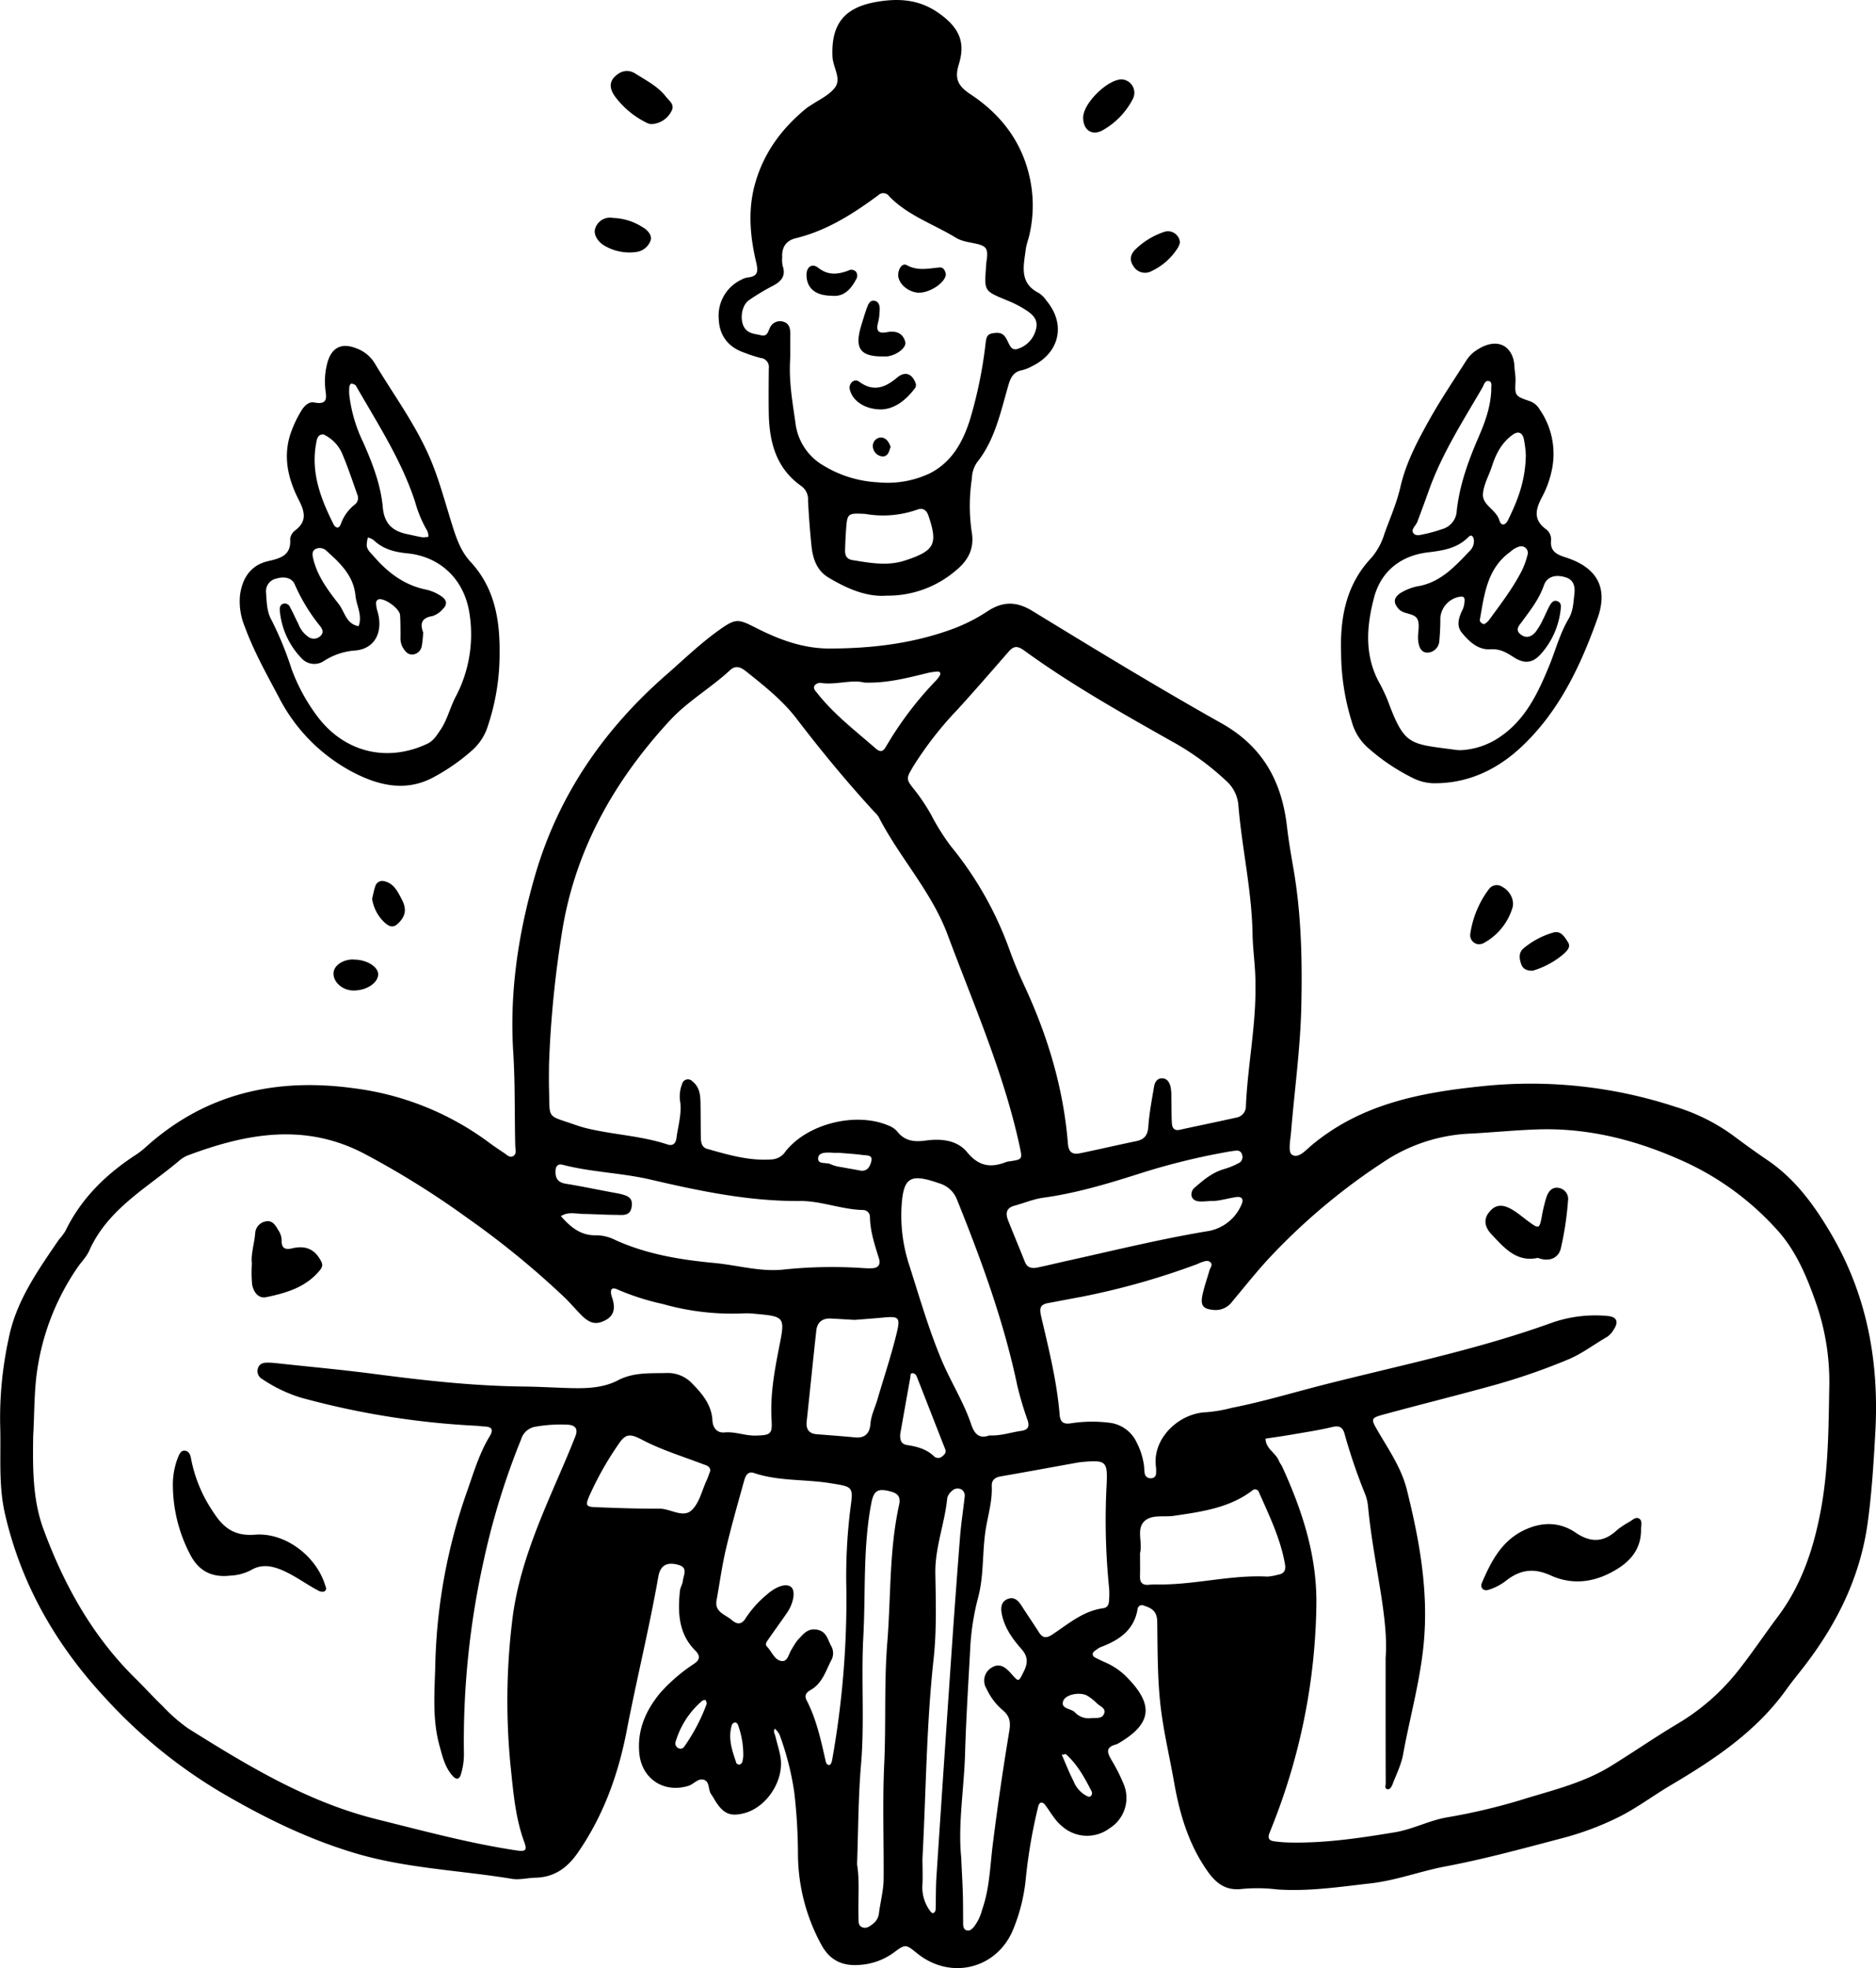 <svg xmlns="http://www.w3.org/2000/svg" viewBox="0 0 478.509 501.886"><title>zen</title><g id="Layer_2" data-name="Layer 2"><g id="Untitled_Artwork_12_Image" data-name="Untitled_Artwork 12 Image"><path d="M325.776,481.824a41.9,41.9,0,0,0-9.23-.1c-3.919.4-6.364-1.462-8.517-4.511-4.834-6.845-7.11-14.523-8.545-22.668-1.258-7.138-2.994-14.176-3.662-21.434-.6-6.525-.555-13.057-.654-19.581-.041-2.677-1.4-3.431-3.392-4.078a1.108,1.108,0,0,0-1.614.885c-.9,5.369-4.687,7.9-9.314,9.656a3.822,3.822,0,0,0-.943.529c-.558.424-1.41.772-1.131,1.636.124.383.77.638,1.221.866.97.49,1.977.907,2.953,1.387a17.351,17.351,0,0,1,4.764,3.592c6.6,6.811,5.977,11.564-2.152,16.4a4,4,0,0,1-.977.476c-2.8.741-2.047,2.272-1.02,4.041a44.161,44.161,0,0,1,2.947,5.818,9.1,9.1,0,0,1-3.441,11.456,9.574,9.574,0,0,1-12.049-.38c-1.908-1.5-2.989-3.62-4.406-5.494-.709-.937-1.526-.894-1.82.439a133.735,133.735,0,0,0-3.135,18.19A45.475,45.475,0,0,1,258.6,491.6c-3.961,10.382-15.946,13.532-24.63,6.549-2.843-2.286-2.984-2.475-5.838-.334a16.537,16.537,0,0,1-9.017,3.264c-4.114.3-7.269-1.067-9.442-4.84a48.611,48.611,0,0,1-6.138-23.438,139.023,139.023,0,0,0-.942-15.736,72.713,72.713,0,0,0-3.754-14.71,6.277,6.277,0,0,0-1.2-1.535c-.491.731.015,1.394.17,2.066.408,1.769,1.007,3.5,1.283,5.291.918,5.953-3.565,12.737-9.289,14.211-3.467.893-5.232.169-7.251-2.982-.391-.61-.723-1.26-1.149-1.843-.842-1.152-.293-3.19-1.879-3.7-1.466-.471-2.53,1.11-3.9,1.537-6.222,1.944-11.907-1.731-12.548-8.214-.591-5.982,1.621-11,5.349-15.506a43.634,43.634,0,0,1,8.658-7.427c1.474-1.051,1.63-1.965.179-3.431-4.193-4.236-4.409-9.626-3.831-15.132.093-.884.661-1.719.756-2.6.157-1.457,1.386-3.327-1.139-4.029-2.911-.809-4.61.068-5.124,2.985-2.325,13.21-5.551,26.235-8.091,39.406-2.126,11.02-5.939,21.658-12.5,31.079-2.682,3.853-6,6.2-10.782,6.305-1.992.042-4.043.606-5.961.289-13.363-2.213-26.954-2.631-40.124-6.58-12.3-3.686-23.47-9.23-34.448-15.686A129.189,129.189,0,0,1,27.05,433.226c-12.608-13.51-21.621-29.037-25.785-47.19C-.458,378.528.3,370.9.04,363.316a95.375,95.375,0,0,1,2.2-22.111c1.912-9.509,7.435-17.233,12.745-25.039a19.081,19.081,0,0,0,1.65-2.158c3.98-8.268,10.238-14.419,17.807-19.382a20.913,20.913,0,0,0,2.6-1.981c15.36-13.917,33.5-17.907,53.576-15.079a73.091,73.091,0,0,1,33.948,13.676c1.312.973,2.665,1.894,4.029,2.793.72.474,1.464,1.363,2.4.707.847-.593.453-1.655.432-2.512-.2-7.981-.015-15.954-.52-23.95-.967-15.306,1.3-30.323,5.573-45.043,5.945-20.471,17.551-37.249,33.477-51.164,4.5-3.936,8.8-8.122,13.718-11.583,4.077-2.869,4.677-2.648,9.264-.324,5.816,2.946,11.875,5.221,18.643,5.213,10.431-.013,20.613-1.175,30.511-4.666a43.95,43.95,0,0,0,9.737-4.794c3.872-2.567,7.351-2.656,11.5-.12,15.944,9.745,31.911,19.477,48.2,28.626,10.558,5.93,15.415,14.829,16.732,26.335.412,3.6,1.039,7.183,1.658,10.758,2.019,11.658,2.264,23.461,2,35.2-.244,10.666-1.734,21.3-2.61,31.958-.163,1.974-.792,5.027.159,5.727,1.626,1.2,3.555-1.06,4.937-2.223,12.749-10.742,28.088-13.61,44.025-15.224a118.214,118.214,0,0,1,48.884,5.283,49.291,49.291,0,0,1,14.571,7.2c2.905,2.169,5.837,4.309,8.84,6.339,7.1,4.8,11.965,11.446,16.254,18.735,9.256,15.73,12.355,32.718,11.356,50.734-.43,7.758-.9,15.484-1.965,23.193-1.869,13.5-7.614,25.232-15.759,35.944-1.644,2.162-3.393,4.248-4.972,6.457-7.69,10.756-18.425,17.865-29.535,24.44-4.35,2.574-8.389,5.621-12.918,7.935a75.112,75.112,0,0,1-15.142,5.652c-9.748,2.569-19.458,5.222-29.4,7.1-6.363,1.2-12.509,3.568-19.045,4.307C341.672,481.176,333.787,482.377,325.776,481.824ZM270.9,447.542l.117-.3-.21.182c1,2.285,1.9,4.621,3.044,6.835a7.12,7.12,0,0,0,3.1,3.6c.446.206.978.6,1.4.029a1.113,1.113,0,0,0,.14-.959c-1.784-3.475-3.611-6.932-6.6-9.567C271.735,447.224,271.24,447.473,270.9,447.542ZM143.039,310.165l.27-.494c-.089.144-.178.289-.268.433,2.45,2.759,5.05,5.07,9.169,4.907a10.966,10.966,0,0,1,4.722,1.2c8.05,3.664,16.671,5.052,25.312,5.866,5.771.544,11.469,2.245,17.3,1.707a118.691,118.691,0,0,1,20.639-.405,20.527,20.527,0,0,0,2.177.039c1.663-.041,2.316-.931,1.835-2.488-1.071-3.462-2.239-6.888-2.3-10.577a1.759,1.759,0,0,0-1.727-1.789c-5.479-.106-10.717-2.343-16.1-2.3-13.014.106-25.562-2.529-38.1-5.452-7.423-1.731-15.108-1.87-22.5-3.793-1.1-.286-1.7.344-1.765,1.43-.108,1.852.465,3.071,2.582,3.411,4.295.692,8.552,1.61,12.835,2.384,3.34.6,4.227,1.277,4.02,3.3-.279,2.721-2.39,2.266-4.127,2.259-2.718-.011-5.436-.2-8.154-.238C146.9,309.536,144.866,308.908,143.039,310.165ZM353.427,422.781c.836-10.194-3.1-24.171-4.461-38.4a12.329,12.329,0,0,0-.693-3.186,145.094,145.094,0,0,1-5.283-15.417c-.422-1.634-1.179-2.351-3.108-1.887-3.515.846-7.108,1.373-10.676,1.992-2.129.369-4.271.661-6.407.987.017,2.585,2.634,3.612,3.443,5.73.192.5.583.925.808,1.418,5.085,11.136,8.847,22.533,8.72,35.042a157.719,157.719,0,0,1-8.127,48.034c-1.133,3.437-2.412,6.833-3.779,10.184-.563,1.381-.3,2.065,1.1,2.264a32.465,32.465,0,0,0,3.788.317c9.114.213,18.076-1.123,27.031-2.607,4.512-.747,8.6-2.935,13.05-3.761a155.686,155.686,0,0,0,18.542-4.3c7.945-2.506,16.178-4.326,23.39-8.754,5.713-3.508,11.229-7.34,16.984-10.775A56.17,56.17,0,0,0,443.225,426.2c3.607-4.546,6.814-9.358,10.281-13.987,6.036-8.059,9.071-17.262,10.9-26.965,1.989-10.559,2-21.252,2.191-31.952a60.976,60.976,0,0,0-3.506-21.352c-2.28-6.548-5.1-13.1-9.668-18.155A72.145,72.145,0,0,0,430.5,296.643c-12.061-5.612-24.727-9.069-38.268-8.629-5.627.182-11.214.735-16.823,1.051a43.158,43.158,0,0,0-21.109,6.348A159.138,159.138,0,0,0,324.6,319.9c-3.623,3.79-6.876,7.935-10.254,11.956a5.229,5.229,0,0,1-4.685,2.2c-2.752-.227-3.526-1.043-2.947-3.831.441-2.12,1.194-4.175,1.782-6.266.182-.646.866-1.342.333-1.958-.719-.832-1.675-.307-2.523-.052-.344.1-.655.316-1,.436a189.187,189.187,0,0,1-29.852,8.393c-2.676.475-5.34,1.019-8.016,1.5-2.057.367-2.385,1.2-1.878,3.378,1.922,8.279,4.021,16.546,4.714,25.057.153,1.887.923,2.524,2.774,2.262a35.43,35.43,0,0,1,9.761-.181,8.806,8.806,0,0,1,7.16,5.127,18.139,18.139,0,0,1,1.808,5.669c.1.713.078,1.448.208,2.155a1.453,1.453,0,0,0,1.546,1.224,1.24,1.24,0,0,0,1.346-1.324,8.881,8.881,0,0,0-.036-1.631c-.952-7.151,5.838-13.7,12.969-13.887a38.569,38.569,0,0,0,6.41-1.117c7.839-1.541,15.475-3.854,23.2-5.824,19.484-4.967,39.226-8.949,58.211-15.8a33.523,33.523,0,0,1,14.493-1.791c2.245.21,2.781,1.482,1.563,3.336a6.046,6.046,0,0,1-1.791,2.009c-3.306,1.878-6.309,4.241-9.872,5.725a162.066,162.066,0,0,1-19.016,6.586c-9.245,2.564-18.561,4.87-27.82,7.385-3.566.969-3.584,1.122-1.827,4.152,2.82,4.863,6.094,9.547,7.471,15.062,3.216,12.87,5.582,25.861,4.316,39.241-.908,9.594-3.543,18.866-5.265,28.308-.481,2.635-1.745,5.132-2.707,7.67-.178.47-.6,1.156-.963,1.191-1.21.118-.756-.959-.758-1.508C353.416,445.517,353.427,436.287,353.427,422.781ZM8.469,366.093c-.141,8.617-.117,16.446,2.626,23.881,5.252,14.24,12.5,27.293,23.445,38.049,2.326,2.286,4.514,4.713,6.866,6.97a43.152,43.152,0,0,0,6.524,5.734c15.213,9.537,30.51,18.828,48.272,23.232,11.8,2.925,23.514,6.115,35.552,7.921,2.3.344,2.74-.044,2-2.059-2.353-6.37-2.835-12.991-3.544-19.693a169.281,169.281,0,0,1,.372-36.247c1.43-13.149,6.619-25.164,11.8-37.155,1.51-3.492,3.021-6.987,4.405-10.53.655-1.678.075-2.766-1.936-2.883a36.567,36.567,0,0,0-8.12.491,4.563,4.563,0,0,0-3.816,3.258,187.83,187.83,0,0,0-9.589,31.137,211.687,211.687,0,0,0-5,48.538,17.571,17.571,0,0,1-.814,5.894c-.463,1.369-1.318,1.047-1.991.316-2.043-2.221-2.684-5.106-3.448-7.894-1.806-6.589-1.249-13.291-1.055-20.016a142.494,142.494,0,0,1,7.923-44.18c1.768-4.953,3.2-10.035,5.951-14.57,1.25-2.057.208-2.48-1.6-2.533-.542-.016-1.081-.135-1.623-.156A207.686,207.686,0,0,1,76.71,356.4a37.056,37.056,0,0,1-9.761-4.685,2.32,2.32,0,0,1-1.158-2.786c.4-1.293,1.513-1.456,2.622-1.442,1.086.013,2.172.147,3.255.264,7.932.857,15.881,1.584,23.79,2.618,12.6,1.647,25.207,3.067,37.932,3.209,3.809.043,7.616.265,11.425.381,4.384.133,8.852.1,12.785-1.958,4.11-2.148,8.418-1.738,12.7-1.876a8.51,8.51,0,0,1,6.332,2.775c2.577,2.61,4.885,5.437,5.087,9.325.107,2.055,1.311,3.224,3.063,3.061,2.761-.257,5.293.875,7.988.8,3.759-.1,4.253-.324,4.036-3.961-.373-6.234.686-12.282,1.88-18.322,1.6-8.082,1.654-8.076-6.462-8.8a18.177,18.177,0,0,0-2.72-.07,64.71,64.71,0,0,1-20.452-2.4,63.178,63.178,0,0,1-11.388-3.629c-1.4-.667-2.027-.422-1.771,1.2a7.929,7.929,0,0,0,.323,1.039c.7,2.31.546,4.352-1.885,5.577-2.365,1.192-3.969.786-6.236-1.538-1.392-1.428-2.683-2.959-4.117-4.342a220.086,220.086,0,0,0-24.8-20.266,221.647,221.647,0,0,0-26.235-16.354c-15.222-7.983-30.152-5.169-45.131.454a8.238,8.238,0,0,0-2.282,1.473c-8.264,6.932-18.106,12.275-22.786,22.825-.721,1.625-2.117,2.94-3.113,4.456A62.1,62.1,0,0,0,9.2,351.691C8.685,356.767,8.738,361.837,8.469,366.093ZM140.03,271.629c0,1.991-.048,3.983.009,5.972.222,7.9-.684,6.688,6.346,9.131,1.027.357,2.063.7,3.118.962,6.867,1.673,14.019,1.923,20.773,4.162,1.435.476,2.114-.408,2.261-1.569.384-3.032,1.337-6.014.987-9.117a8.7,8.7,0,0,1,.476-4.794,1.523,1.523,0,0,1,2.609-.618c1.791,1.4,2.024,3.343,2.064,5.366.056,2.9.043,5.8.086,8.7.019,1.3.113,2.72,1.6,3.141,5.382,1.525,10.758,3.124,16.475,2.7a4.523,4.523,0,0,0,3.526-2.036c5.572-7.091,17.923-10.142,26.226-6.621a5.649,5.649,0,0,1,2.243,1.5c1.929,2.473,4.343,2.752,7.268,2.347,3.883-.538,8.028-.154,10.584,2.967,2.9,3.545,5.94,4.069,9.838,2.545a4.962,4.962,0,0,1,1.063-.224c3.224-.494,3.224-.492,2.492-3.868-4.053-18.693-11.75-36.155-18.389-53.963-4.088-10.966-12.269-19.65-17.563-29.977a6.233,6.233,0,0,0-1.054-1.239c-7-7.613-13.578-15.574-19.864-23.8-3.525-4.611-8.115-8.266-12.644-11.889-1.222-.977-2.685-2.057-4.346-.509-4.889,4.554-10.738,7.837-15.372,12.858-14.509,15.722-24.489,33.656-27.637,54.9A270.272,270.272,0,0,0,140.03,271.629Zm180.193-20.545c.049-4.35-.667-8.681-.742-13-.191-11.106-2.74-21.915-3.623-32.921a9.346,9.346,0,0,0-3.177-6.113,68.728,68.728,0,0,0-14.06-10.149c-12.742-7.2-25.5-14.379-37.363-23-1.771-1.287-2.723-1.182-4.028.318-4.276,4.914-8.546,9.836-12.932,14.651a90.122,90.122,0,0,0-11.32,14.513c-1.889,3.187-1.973,3.254.391,6.179a47.569,47.569,0,0,1,4.189,6.324,57.6,57.6,0,0,0,4.892,7.8,89.208,89.208,0,0,1,14.968,26.322c1.157,3.223,2.49,6.394,3.931,9.5,5.919,12.762,9.915,26.054,11.039,40.115.183,2.288,1.217,2.858,3.119,2.467,4.785-.986,9.544-2.1,14.328-3.089,2.09-.433,2.915-1.522,3.067-3.722.238-3.421.9-6.815,1.466-10.208.186-1.114.8-2.136,2.1-2.092,1.254.042,1.838,1.081,2.1,2.155a12.945,12.945,0,0,1,.214,2.706c.052,2.176,0,4.358.125,6.53.065,1.149.5,2.077,2.039,1.735,4.771-1.058,9.564-2.019,14.331-3.095a2.933,2.933,0,0,0,2.517-3.048C318.253,271.643,320.4,261.456,320.223,251.084ZM245.159,473.5c.17,3.629.343,6.527.43,9.428.076,2.539.053,5.081.077,7.622.007.747.147,1.514.951,1.727s1.34-.41,1.828-.95a12.143,12.143,0,0,0,2.08-4.382c1.892-5.359,2-10.99,2.695-16.546q1.824-14.547,4.227-29.019c.416-2.5.014-3.94-2-5.532a16.148,16.148,0,0,1-3.818-5.208,3.844,3.844,0,0,1,1.17-5.29c1.747-1.144,3.185-.757,5.049,1.36,2.038,2.317,1.925,2.26,3.252-.39,1.084-2.164,1.188-3.833-.59-5.836-2.276-2.563-4.319-5.435-4.99-8.938-.275-1.437-.224-3.036,1.415-3.75s2.714.262,3.572,1.6c1.47,2.287,3.006,4.532,4.468,6.824.993,1.555,1.907,1.622,3.513.557,4.041-2.683,7.812-5.977,12.9-6.662,1.129-.152,1.434-.98,1.487-1.928a19.494,19.494,0,0,0,.019-3.259,171.392,171.392,0,0,1-.614-26.633c.234-5.542-.251-5.976-5.741-5.516-.543.045-1.088.091-1.623.187-6.56,1.179-13.113,2.395-19.68,3.531-1.507.261-2.338,1-2.27,2.5.168,3.686-.907,7.2-1.5,10.764-.959,5.728-.448,11.594-1.887,17.27a64,64,0,0,0-2.049,12.326c-.489,9.228-1.1,18.454-1.366,27.689C245.9,456.108,244.339,465.128,245.159,473.5Zm-62.341-65.658c-.742,3.282,2.181,3.834,3.843,5.288,1.4,1.22,2.553,1.14,3.535-.475a26.888,26.888,0,0,1,5.435-6.039c2.564-2.261,5.13-2.943,6.254-1.815,1.033,1.037.531,4.048-1.153,6.5-1.534,2.237-3.145,4.422-4.683,6.656-.388.562-1.046,1.311-.439,1.921,1.256,1.265,1.915,3.471,3.763,3.7,1.642.2,1.778-1.953,2.6-3.044a19.855,19.855,0,0,1,1.459-2.278c1.358-1.353,2.434-3.116,4.943-2.675,2.553.448,2.735,2.653,3.693,4.277a3.721,3.721,0,0,1-.111,3.664c-1.379,2.715-2.264,5.769-5.182,7.44-.964.552-1.73,1.266-1.03,2.626,2.512,4.876,3.655,10.19,4.845,15.486.124.549.441,1.146,1.033.994.3-.076.547-.779.626-1.233a232.873,232.873,0,0,0,3.639-43.241,139.536,139.536,0,0,1,.987-20.614c.812-5.983.811-5.809-5.233-6.77-6.416-1.02-13.033-.463-19.308-2.571-1.718-.577-2.232.9-2.562,2.083-1.6,5.757-3.246,11.508-4.614,17.322C184.167,399.264,183.584,403.574,182.818,407.842Zm69.552-41.8c2.821.171,5.422-.776,8.109-1.154,1.6-.226,2.193-.971,1.664-2.608a87.775,87.775,0,0,1-2.649-8.869c-3.432-16.4-9.17-32.029-15.4-47.512a6.939,6.939,0,0,0-4.617-4.171c-7.537-2.625-9.161-1.471-9.553,6.588a40.721,40.721,0,0,0,2.047,14.462c2.584,8.1,4.948,16.322,8.24,24.14,2.305,5.471,5.57,10.576,7.487,16.252C248.538,365.659,249.7,366.988,252.37,366.046Zm56.621-59.784c-1.289.073-1.831.12-2.375.131-1.138.024-2.293-.142-2.682-1.365a2.3,2.3,0,0,1,1.023-2.355c2.181-1.927,4.421-3.727,7.312-4.554a19.091,19.091,0,0,0,3.987-1.678,1.776,1.776,0,0,0,.562-1.965,1.335,1.335,0,0,0-1.637-1.031c-1.262.115-2.512.377-3.762.605a171.092,171.092,0,0,0-21.077,5.336c-7.959,2.53-15.933,4.909-24.246,6.05-2.488.341-4.877,1.371-7.326,2.027-2.188.587-2.315,2.035-1.623,3.781,1.4,3.535,2.875,7.039,4.279,10.572.6,1.515,1.805,1.7,3.12,1.433,2.488-.5,4.95-1.124,7.429-1.671,11.854-2.618,23.645-5.531,35.627-7.544a11.359,11.359,0,0,0,9.079-6.885c.629-1.42-.014-2.1-1.448-1.869C312.907,305.646,310.632,306.344,308.991,306.262ZM218.608,475.423c.707,4.2.215,8.925.376,13.634.029.846-.146,1.913.847,2.375,1.178.548,2.077-.265,2.924-.906a3.977,3.977,0,0,0,1.46-2.814c.38-2.867,1.145-5.662,1.168-8.6.078-9.757-.306-19.5.154-29.28.484-10.276-.052-20.605.78-30.913.946-11.715.464-23.551,3.007-35.124.456-2.076-.258-2.96-2.225-3.47-3.162-.819-4.223-.286-4.852,2.993-2.164,11.27-1.43,22.717-2.041,34.083-.584,10.863.341,21.743-.589,32.622C218.911,458.289,218.93,466.62,218.608,475.423Zm72.179-79.355c0,1.933.044,3.925-.013,5.913-.047,1.638.679,2.31,2.283,2.153a19.226,19.226,0,0,1,2.173-.084c9.418.155,18.637-2.5,28.085-2a14.209,14.209,0,0,0,2.662-.484c1.628-.239,2.039-1.217,1.779-2.7-1.14-6.5-4.008-12.368-6.637-18.323a1.035,1.035,0,0,0-1.741-.412c-5.9,4.452-12.909,5.369-19.918,6.416-2.631.394-5.912-.464-7.743,1.569S291.459,393.366,290.787,396.068ZM217.98,336.586c-2.8-.161-4.431-.263-6.058-.344-2.169-.109-3.476.938-3.711,3.073-.847,7.712-1.621,15.431-2.447,23.144-.211,1.971.514,3.123,2.571,3.287,3.247.259,6.5.487,9.739.805,2.527.248,3.768-1.05,3.935-3.351.161-2.23,1.162-4.166,1.769-6.237,1.625-5.539,3.463-11.025,4.846-16.623,1.124-4.552.767-4.732-3.706-4.317C222.218,336.274,219.513,336.463,217.98,336.586Zm17.311,137.391c0,2.354.119,4.716-.033,7.061a10.076,10.076,0,0,0,1.869,6.114c.183.294.528.713.775.7.583-.037.745-.6.759-1.109.074-2.711.017-5.429.194-8.132q1.907-28.964,3.9-57.922.987-14.361,2.118-28.711c.272-3.418.8-6.816,1.179-10.227a1.852,1.852,0,0,0-.787-1.9,2.035,2.035,0,0,0-2.5.393,3.379,3.379,0,0,0-1.15,1.75c-.621,6.486-3.158,12.637-3.039,19.278.13,7.236.346,14.539-.436,21.709C236.286,439.944,236.2,456.972,235.291,473.977Zm-54.109-98.928c-.078-1.258-1.137-1.39-1.877-1.673-5.221-2-10.583-3.622-15.563-6.234-3.2-1.679-4.26-1.506-6.156,1.4a80.66,80.66,0,0,0-7.381,13.2c-.879,2.137-.686,2.514,1.682,2.606,5.418.21,10.841.411,16.261.37,2.83-.022,6.011,2.453,8.232.438,1.974-1.792,2.645-5.029,3.857-7.644C180.616,376.7,180.885,375.832,181.182,375.049ZM220.5,174.067c-3.266-.82-7.029.572-10.816.136a1.834,1.834,0,0,0-1.921.629c-.438.764.262,1.388.675,1.913,4.288,5.447,9.783,9.625,14.95,14.151,1.559,1.365,2.189.227,2.837-.9a88.654,88.654,0,0,1,12.464-16.4,6.968,6.968,0,0,0,.992-1.277c.3-.531.2-1.084-.515-1.06a13.279,13.279,0,0,0-2.669.391C231.4,172.879,226.329,174.247,220.5,174.067ZM229.619,365.7c-.061,1.41.1,2.556,1.826,2.817,2.537.382,4.951,1.04,6.88,2.931a1.538,1.538,0,0,0,2.018-.064c.5-.417,1.111-.909.752-1.82-2.458-6.237-4.878-12.489-7.341-18.725a1.239,1.239,0,0,0-.788-.634c-.884-.179-.688.609-.768,1.048C231.323,356.067,230.475,360.885,229.619,365.7Zm-15.687-71.726c-.342,0-.885.031-1.423-.006-1.468-.1-3.576-.2-3.8,1.178-.323,1.966,2.09,1.157,3.209,1.764a9.254,9.254,0,0,0,2.6.7c1.59.318,3.2.557,4.787.878,1.994.4,2.653-1.151,2.957-2.432.38-1.6-1.272-1.387-2.2-1.517C218.1,294.264,216.11,294.164,213.932,293.975ZM278.4,438.135c1.272-.065,2.59.153,3.125-.925.778-1.565-.888-2.029-1.7-2.806a13.021,13.021,0,0,0-2.5-1.98c-1.839-1.037-5.635-.357-6.172,1.449-.58,1.951,2.038,1.763,3.025,2.8A4.829,4.829,0,0,0,278.4,438.135Zm-98.126-3.669c-.105-.323-.127-.824-.337-.921a1.139,1.139,0,0,0-.945.28,21.877,21.877,0,0,0-6.641,10.269,1.334,1.334,0,0,0,.794,1.75,1.125,1.125,0,0,0,1.405-.462A47.215,47.215,0,0,0,180.27,434.466Zm9.316,13.413a22.519,22.519,0,0,0-1.386-8.108.9.9,0,0,0-.695-.523,1.116,1.116,0,0,0-.813.567c-1.092,3.442.061,6.648,1.152,9.843.066.193.636.375.894.3a1.161,1.161,0,0,0,.623-.745A8.374,8.374,0,0,0,189.586,447.879ZM226.193,151.9c-5.139.389-10.1-1.77-14.834-4.593-3.124-1.862-4.069-4.984-4.4-8.321q-.57-5.678-.855-11.381a4.135,4.135,0,0,0-1.745-3.675c-6.409-4.524-8.146-11.215-8.267-18.564-.063-3.811-.026-7.624.008-11.436a2.3,2.3,0,0,0-2.067-2.639,36.733,36.733,0,0,1-4.139-1.339c-4.057-1.37-6.359-4.276-6.553-8.461a10.165,10.165,0,0,1,5.824-10.2,4.555,4.555,0,0,1,1.534-.53c2.986-.3,2.62-1.948,2.1-4.21-1.522-6.578-2.058-13.221-.163-19.862,2.27-7.955,6.979-14.21,13.354-19.321.14-.112.318-.176.466-.28,2.225-1.555,4.992-2.709,6.527-4.778,1.695-2.283-.519-5.143-.641-7.825-.375-8.23,2.919-12.5,10.994-13.959,5.781-1.047,11.135-.713,16.1,2.81,5.045,3.577,6.934,7.208,5.143,13.019-1.2,3.88-.134,5.638,3.068,7.759,8.173,5.416,13.638,12.915,15.319,22.814a33.142,33.142,0,0,1-.4,12.969c-.279,1.237-.765,2.44-.924,3.688-.538,4.194-1.753,8.612,3.374,11.157a7.009,7.009,0,0,1,1.9,1.93c5,5.962,3.41,13.253-3.641,16.7a10.064,10.064,0,0,1-2.517,1.017c-2.35.419-3.018,2-3.622,4.09-1.954,6.772-3.4,13.785-7.977,19.495a7.721,7.721,0,0,0-1.265,4.106,45.489,45.489,0,0,0-.039,13.565c.725,4.24-.875,7.278-4.141,9.921A26.655,26.655,0,0,1,226.193,151.9ZM201.58,91.058c-.452,6.1.574,11.491,1.325,16.857a14.493,14.493,0,0,0,7.234,10.864A29.621,29.621,0,0,0,223.97,123a25.1,25.1,0,0,0,13.248-2.323c5.545-2.822,8.352-7.917,10.153-13.539A112.47,112.47,0,0,0,251.4,87.507c.148-1.116.248-2.22,1.6-2.479,1.272-.245,2.582-.334,3.429.933.5.744.8,1.618,1.289,2.367a1.467,1.467,0,0,0,1.846.64,6.892,6.892,0,0,0,4.654-4.909c.709-2.426-.714-3.8-2.439-4.925a26.571,26.571,0,0,0-4.3-2.28c-6.872-2.861-6.412-2.316-5.886-10.021.013-.179.077-.355.1-.535.33-2.8-.026-3.548-2.7-4.144-1.773-.4-3.626-.581-5.175-1.528-5.692-3.482-12.224-5.618-17.006-10.558a1.8,1.8,0,0,0-2.776-.291c-6.438,4.758-13.131,9.042-21.062,10.971-2.442.594-3.595,2.291-3.457,4.828a8.228,8.228,0,0,0,.1,2.165c.919,2.641-.343,4.037-2.542,5.178a54.446,54.446,0,0,0-6.043,3.642c-2.042,1.421-2.451,5.493-.908,7.344,1.032,1.238,2.58,1.233,3.95,1.589,1.83.474,1.847-1.232,2.473-2.227a2.812,2.812,0,0,1,3.346-1.193c1.405.415,1.7,1.723,1.695,3.081C201.57,87.331,201.58,89.507,201.58,91.058Zm19.115,40c-4.414-.236-4.574-.115-4.863,3.64-.138,1.805-.218,3.615-.278,5.424-.045,1.362.23,2.446,1.922,2.716,4.472.715,8.863,1.58,13.411.081,7.479-2.464,8.411-4.115,5.93-11.416-.527-1.551-1.473-2.031-2.878-1.537A26.053,26.053,0,0,1,220.7,131.056Zm121.379,35.593c-.285-8.865,1.129-17.446,7.749-24.429a17.177,17.177,0,0,0,3.33-6.193c1.413-3.91,3.114-7.764,4.034-11.792,1.4-6.124,4.264-11.555,7.248-16.918,2.9-5.217,6.259-10.186,9.473-15.227a8.9,8.9,0,0,1,2.164-2.409c5.79-4.218,9.986-1.376,10.212,3.771.055,1.243.335,2.479.275,3.762-.175,3.754-.144,3.777,3.721,5.116a4.638,4.638,0,0,1,2.418,2.052,19.892,19.892,0,0,1,3,16.04,25.705,25.705,0,0,1-2.247,6.093c-1.7,3.151-2.576,5.959.958,8.492a3.252,3.252,0,0,1,1.207,2.923c-.244,2.9,1.816,3.58,3.953,4.283,7.78,2.56,10.68,7.69,7.921,15.435-4.339,12.183-9.852,23.869-19.486,32.867-6.22,5.809-13.719,9.36-22.52,9.219a12.457,12.457,0,0,1-5.214-1.384,52.024,52.024,0,0,1-11.234-7.552,13.719,13.719,0,0,1-4.251-6.792A59.933,59.933,0,0,1,342.074,166.649Zm30.39,24.658a19.221,19.221,0,0,0,10.165-3.413c6.5-4.41,9.664-11.177,12.5-18.051,1.657-4.011,2.732-8.273,4.972-12.039,1.171-1.969,1.218-4.162,1.47-6.291.218-1.845-.059-3.651-2.334-4.326-2.464-.731-4.661-.189-5.455,2.122-1.217,3.54-3.467,6.325-5.6,9.252-.68.936-1.852,2.028-.3,3.231,1.484,1.148,2.808.537,3.808-.651a17.788,17.788,0,0,0,1.92-3.26c.589-1.124,1.033-2.327,1.661-3.426.438-.765,1.027-1.615,2.134-1.073.745.364.786,1.065.688,1.85a20.338,20.338,0,0,1-5.208,11.706c-2.038,2.187-4.1,2.382-6.767.668-1.843-1.187-3.489-2.2-5.949-2.03-3.1.214-5.422-1.933-7.272-4.192-1.6-1.95-.718-4.1.26-6.139a5.914,5.914,0,0,0,.411-2.1c.036-.512-.113-1.045-.838-1.018a5.93,5.93,0,0,0-5.346,5.447,57.515,57.515,0,0,1-.27,5.971,3.132,3.132,0,0,1-2.855,2.873c-1.875.1-2.35-1.609-2.524-2.992-.222-1.774.482-3.793-.119-5.358-.718-1.869-3.533-1.245-4.9-2.824-1.356-1.562-1.289-2.758.47-4a13.505,13.505,0,0,1,5.071-1.852c5.525-1.2,9.027-5.152,12.677-8.945a3.494,3.494,0,0,0,1.023-2.444,2.133,2.133,0,0,0-.237-1.028c-.43-.766-.985-.21-1.273.074-2.873,2.824-6.377,3.344-10.276,3.815-6.773.818-11.9,4.728-13.689,11.509-1.861,7.063-2.5,14.3,1.052,21.216a45.661,45.661,0,0,1,2.374,4.888c4.4,11.846,5.507,11.131,17.462,12.754C371.738,191.284,372.1,191.288,372.464,191.307Zm7.92-91.891c-.106-.731.374-1.981-.6-2.24-1.027-.273-1.291,1.018-1.723,1.759-4.921,8.458-10.235,16.71-13.558,26q-1.464,4.1-3,8.163c-.367.963-1.673,1.877-1.009,2.835.639.922,2.055.4,3.081.211a36.267,36.267,0,0,0,4.187-1.191,5.081,5.081,0,0,0,3.811-4.733c.727-6.558,2.928-12.682,5.549-18.707C378.772,107.7,380.222,103.766,380.384,99.416Zm8.809,16.652a27.592,27.592,0,0,0-.527-4.208c-.347-1.437-1.337-2.068-2.827-.994-2.783,2-4.266,4.824-5.278,7.994-.767,2.405-2.176,4.751-2.307,7.177-.151,2.795,3.375,3.945,4.173,6.611.508,1.7,1.619,1.195,2.186.042C387.015,127.812,389.079,122.811,389.193,116.068Zm-10.626,43.111a5.278,5.278,0,0,0,1.129-.909c2.985-4.1,6.1-8.129,8.432-12.658a19.858,19.858,0,0,0,1.481-4.053,1.687,1.687,0,0,0-2.073-2.184,5.862,5.862,0,0,0-2.3,1.343c-5.953,4.273-6.627,10.9-7.77,17.31C377.385,158.5,377.83,159.022,378.567,159.179Zm-251.14,8.295a57.883,57.883,0,0,1-2.975,17.612,13.716,13.716,0,0,1-4.059,6.286,51.126,51.126,0,0,1-9.79,6.82c-7.164,3.876-14.191,2.081-20.729-1.349a44.452,44.452,0,0,1-18.75-19.051c-3.148-5.922-6.418-11.755-8.727-18.083a16.643,16.643,0,0,1-1.173-7.975c.576-4.284,2.723-7.614,7.13-8.632,3.254-.752,5.98-1.478,5.652-5.695a3.3,3.3,0,0,1,1.381-2.232c2.97-2.273,2.314-4.756.877-7.574-2.607-5.112-4.022-10.421-2.4-16.242a28.755,28.755,0,0,1,2.875-6.417c.765-1.359,1.979-2.586,3.415-2.307,3.919.76,2.941-1.8,2.794-3.77a18.259,18.259,0,0,1,.584-6.456c1.123-3.908,3.7-5.086,7.511-3.525a9.1,9.1,0,0,1,4.534,3.749c4.74,7.922,10.286,15.413,13.972,23.9,2.443,5.623,3.99,11.642,5.843,17.514,1.046,3.318,2.219,6.638,4.582,9.173,5.709,6.125,7.322,13.545,7.455,21.535C127.44,165.659,127.427,166.567,127.427,167.474Zm-19.492-6.206a26.382,26.382,0,0,1-.328,3.306,2.623,2.623,0,0,1-2.03,2.286c-1.532.269-2.27-.764-2.935-1.923a5.041,5.041,0,0,1-.485-2.629c-.008-1.814,0-3.632-.11-5.442-.1-1.675-3.992-4.48-5.527-4.02a1.064,1.064,0,0,0-.6.8,7.734,7.734,0,0,0,.324,2.115c1.626,5.324-.575,9.826-5.882,10.141a16.808,16.808,0,0,0-7.864,2.732,4.391,4.391,0,0,1-5.516-.7,20.028,20.028,0,0,1-5.6-12.1c-.087-.743,0-1.527.755-1.838a1.426,1.426,0,0,1,1.816.784c.772,1.434,1.435,2.926,2.174,4.377a6.891,6.891,0,0,0,2.656,3.342,2.38,2.38,0,0,0,2.993-.372c.8-.756.541-1.595-.072-2.4a45.988,45.988,0,0,1-6.49-10.631c-.723-1.8-2.764-2.162-4.739-1.55a3.3,3.3,0,0,0-2.61,3.643c.186,2.323.153,4.708,1.346,6.849a84.2,84.2,0,0,1,5.153,12.545,47.144,47.144,0,0,0,6.46,11.931c6.846,9.275,17.786,12.023,28.133,7.167,1.624-.762,2.41-2.133,3.327-3.46,1.775-2.57,2.456-5.655,3.862-8.384a34.059,34.059,0,0,0,3.672-20.928c-1.226-9.348-7.754-14.994-15.874-15.8-3.481-.344-6.253-1.1-8.707-3.432a4.552,4.552,0,0,0-1.4-.614,8.112,8.112,0,0,0-.3,2.078c.126,1.138,1.045,1.859,1.755,2.682,3.514,4.075,7.614,7.248,12.987,8.447a11.3,11.3,0,0,1,4.463,1.9c1.4,1.043,1.254,2.132.19,3.164a5.781,5.781,0,0,1-2.646,1.775C107.544,157.553,107.087,159.023,107.935,161.268ZM89.08,100.579a37.637,37.637,0,0,0,3.567,12.23c2.354,5.335,4.472,10.781,4.994,16.573.385,4.268,2.569,6.1,6.345,6.854,1.243.247,2.472.572,3.722.771a6.53,6.53,0,0,0,1.581-.128,4.035,4.035,0,0,0-.279-1.448,31.022,31.022,0,0,1-3.142-7.487c-3.469-10.6-9.532-19.876-15.009-29.452a.909.909,0,0,0-.362-.39c-.308-.129-.7-.337-.951-.236s-.405.536-.446.845A15.649,15.649,0,0,0,89.08,100.579Zm-6.588,10.2c-1.534,0-1.667,1.283-1.841,2.209-1.417,7.542,1.173,14.271,4.478,20.8.4.785,1.371,1.236,1.833-.244a11.133,11.133,0,0,1,3.429-4.8,2.1,2.1,0,0,0,.841-2.369c-1.338-3.737-2.568-7.524-4.154-11.155A9.755,9.755,0,0,0,82.492,110.774ZM81.069,139.8c-1.4.346-1.5,1.252-1.219,2.491,1.027,4.571,3.8,8.225,6.558,11.761,1.523,1.953,1.9,5.114,5.06,5.626,1.04-2.747-.554-5.233-.808-7.852-.5-5.118-4.018-8.34-7.553-11.51A2.5,2.5,0,0,0,81.069,139.8ZM171.262,28.345c.953-1.683-.612-2.664-1.424-3.712-2.033-2.623-5.008-4.106-7.733-5.839-1.859-1.183-3.74-.822-5.36.829-1.674,1.706-.852,3.588.072,4.914a22.249,22.249,0,0,0,8.25,6.831,3.1,3.1,0,0,0,1.016.282A5.991,5.991,0,0,0,171.262,28.345Zm105.019,1.612c-.025,3.188,2.246,4.762,4.934,3.283a19.247,19.247,0,0,0,7.769-8.074,3.422,3.422,0,0,0-2.978-4.932C282.279,20.424,276.309,26.393,276.281,29.957ZM378.218,240.614a15.316,15.316,0,0,0,7.5-8.917c.731-2.042-.552-4.5-2.506-5.53a2.478,2.478,0,0,0-3.423.556,24.986,24.986,0,0,0-4.76,11.373,2.335,2.335,0,0,0,2.058,2.7A3.978,3.978,0,0,0,378.218,240.614ZM151.85,58.183c-.6,1.524.59,3.62,2.744,4.7a12.559,12.559,0,0,0,7.862,1.356,4.507,4.507,0,0,0,3.514-2.97c.409-1.326-.889-2.708-2.188-3.413a14.82,14.82,0,0,0-7.458-2.283A3.943,3.943,0,0,0,151.85,58.183Zm145.2.912a19.484,19.484,0,0,0-7.312,4.379c-1.3,1.232-1.785,2.668-.683,4.319a3.439,3.439,0,0,0,4.667,1.342,15.928,15.928,0,0,0,6.74-5.99,5.761,5.761,0,0,0,.51-1.287A3.066,3.066,0,0,0,297.051,59.1Zm102,183.982c.783-.74,1.625-1.666.892-2.812-.863-1.349-1.836-3.043-3.778-2.444a20.688,20.688,0,0,0-7.577,4.037c-1.28,1.115-1.066,2.624-.57,4.024.394,1.11,1.283,1.7,2.933,1.656A21.311,21.311,0,0,0,399.054,243.077ZM96.445,248.726c.26-2.006-2.625-3.938-5.993-4.017-.179,0-.358-.041-.536-.036-2.565.063-4.718,1.571-4.839,3.383-.156,2.347,2.24,4.5,5.039,4.53C93.3,252.62,96.168,250.868,96.445,248.726Zm1.616-13.5c1.638,1.452,2.61,1.352,4.045-.33,1.484-1.74,1.464-3.435.417-5.453-1.1-2.114-2.062-4.232-4.651-4.758a1.84,1.84,0,0,0-2.133,1.276c-.357,1.006-.537,2.075-.824,3.239A10.41,10.41,0,0,0,98.061,235.222ZM418.151,387.3c-.83-.578-1.663.218-2.413.718a22.67,22.67,0,0,0-3.177,2.069c-3.407,3.241-6.743,3.423-10.7.733-3.795-2.578-8.022-2.789-12.391-.936-6.223,2.638-9.024,8.037-11.471,13.73-.541,1.259.349,2.24,1.695,1.8A13.857,13.857,0,0,0,384,403.208c3.592-2.866,7.07-3.484,11.509-1.466,6,2.726,12,1.647,17.51-1.967,3.578-2.348,5.662-5.532,5.553-9.941C418.641,388.942,418.912,387.83,418.151,387.3Zm-20.064-68.823a80.053,80.053,0,0,0,1.864-12.257,2.863,2.863,0,0,0-2.251-3.266c-1.748-.392-2.736.849-3.223,2.241a38.968,38.968,0,0,0-1.243,5.224c-.583,2.9-.728,2.978-3.178,1.205-1.459-1.055-2.82-2.272-4.367-3.173-2.562-1.492-4.259-1.238-5.783.571-1.42,1.686-1.439,3.676.567,5.787,3.2,3.363,6.318,7.158,11.788,5.96C395,321.847,397.414,320.948,398.087,318.477ZM48.533,396.465c2.222,4.29,5.654,5.867,10.215,5.334a12.474,12.474,0,0,0,5.2-1.363c2.748-1.655,5.454-1.159,8.282.093,3.163,1.4,5.9,3.486,8.929,5.07a2.019,2.019,0,0,0,1.534.246c.855-.45.352-1.257.144-1.9-2.341-7.212-10.139-13.2-17.832-12.581-4.733.379-7.574-1.388-9.99-4.86-.823-1.183-1.606-2.4-2.316-3.653a36.234,36.234,0,0,1-4.022-11.159c-.172-.9-.665-1.781-1.711-1.767-.766.011-1.131.759-1.454,1.435a19.1,19.1,0,0,0-1.412,7.876A38.368,38.368,0,0,0,48.533,396.465ZM64.3,327.482c.31,1.906,1.555,3.731,3.585,3.311,5.152-1.064,10.217-2.532,13.766-6.942.879-1.093.547-1.774-.088-2.827-1.682-2.787-4.1-3.375-7.006-2.69-1.818.428-2.8,0-2.716-2.047a4.605,4.605,0,0,0-.824-2.525c-.763-1.311-1.525-2.642-3.238-2.292a3.253,3.253,0,0,0-2.691,3.044c-.221,2.708-1.131,5.343-.841,7.674A35.464,35.464,0,0,0,64.3,327.482ZM233.331,99.061c.55-.72.241-1.372-.071-2-.92-1.843-2.567-2.352-4.454-.756-3.109,2.629-6.1,3.659-9.661,1.029a1.381,1.381,0,0,0-1.929.2,1.953,1.953,0,0,0-.392,2c.755,2.849,4.057,4.962,8.141,4.868C228.337,104.2,231.063,102.026,233.331,99.061Zm-8.942-20.305c0-.989-.358-1.892-1.359-2.062-1.072-.182-1.533.791-1.837,1.62-.561,1.526-1.027,3.089-1.5,4.646-1.829,6.008-.272,8.069,5.98,7.931.18,0,.362.019.54,0,2.385-.22,5.086-2.227,4.693-3.7-.631-2.357-2.494-2.909-4.7-2.474-2.567.508-2.724-.774-2.168-2.734a12.117,12.117,0,0,0,.274-1.886C224.349,79.478,224.388,79.117,224.389,78.756Zm-6.067-7.432a1.788,1.788,0,0,0,.026-2.022,1.6,1.6,0,0,0-1.982-.29c-2.661.985-5.115,1.269-7.64-.708-1.624-1.273-3.055-.217-3.013,1.892.065,3.31,2.293,5.176,6.341,5.216C215.179,75.785,216.952,73.854,218.322,71.324Zm21.313-3.116c-2.811.245-5.511.954-8.333-.583-1.253-.683-2.137,1.062-2.2,2.337-.106,2.259,2.443,4.5,5.062,4.667,2.851.183,6.929-2.485,7.1-4.645C241.105,69.033,240.682,68.116,239.635,68.208Zm-14.992,43.36a2.159,2.159,0,0,0-2.012,2.17,2.679,2.679,0,0,0,2.732,2.661c1.346-.247,1.4-1.463,1.806-2.418C226.743,112.726,226.019,111.566,224.643,111.568Z"/></g></g></svg>